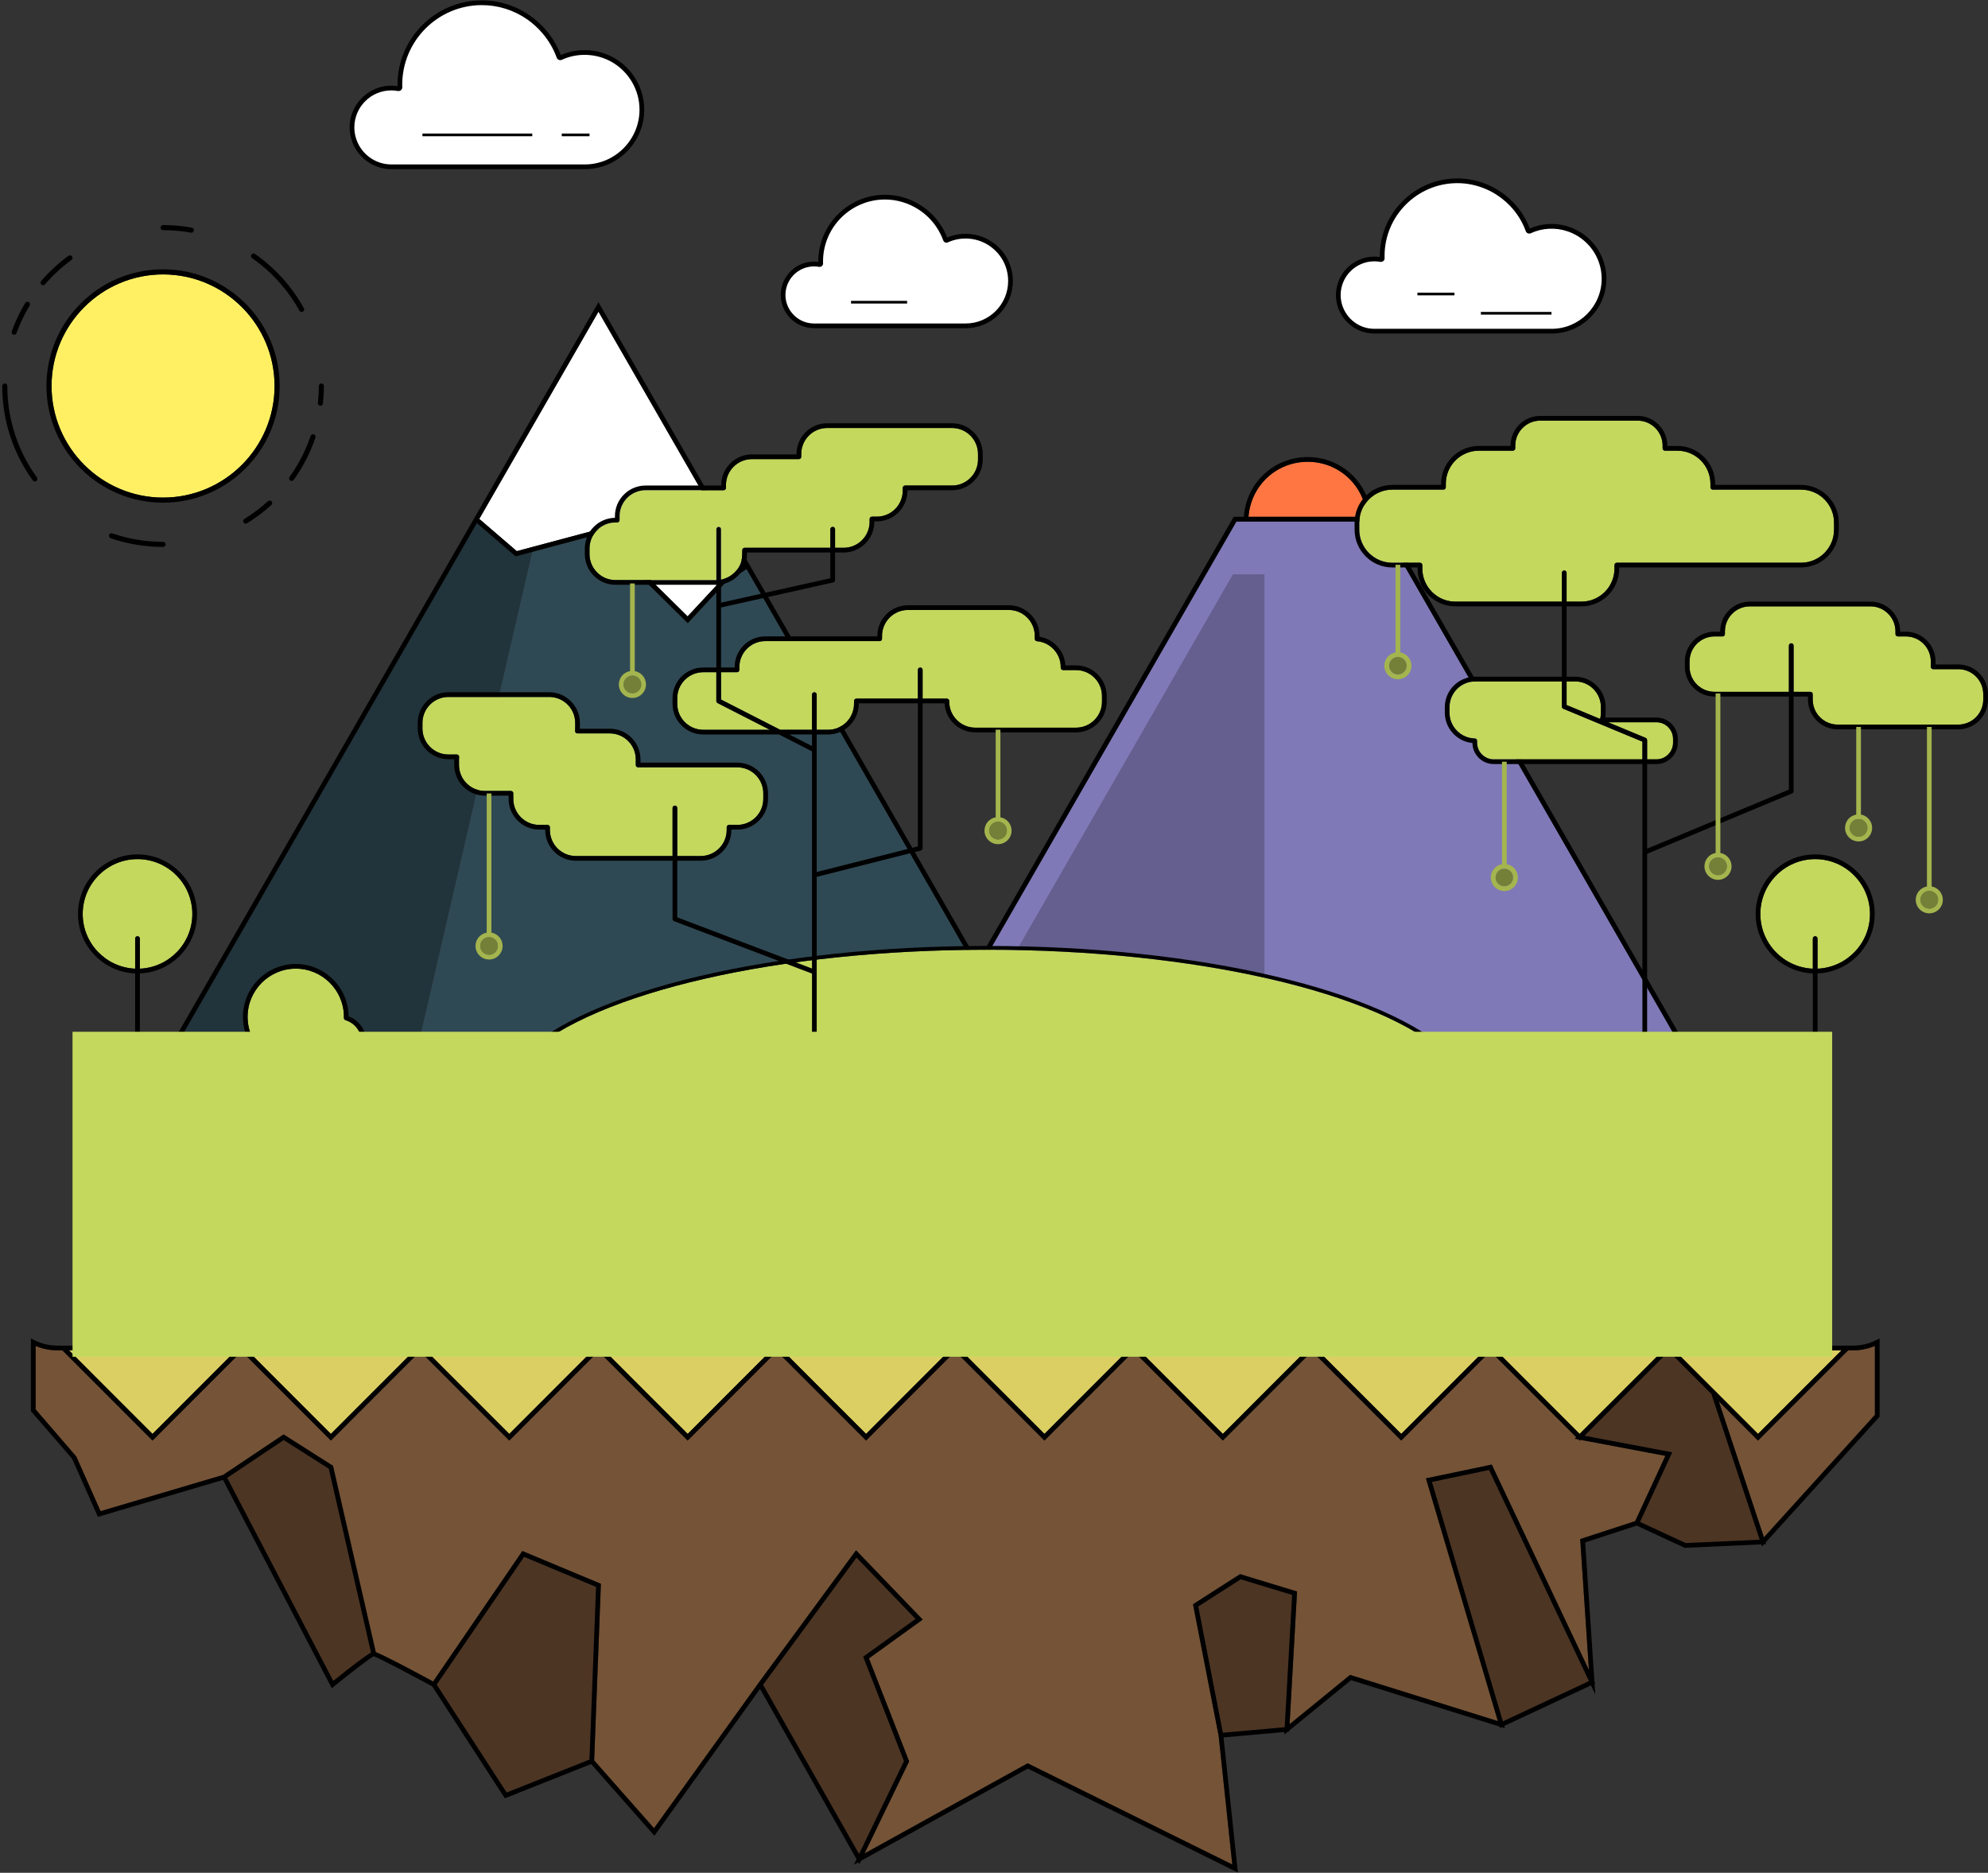 <?xml version="1.0" encoding="UTF-8" standalone="no"?>
<svg width="740px" height="697px" viewBox="0 0 740 697" version="1.1" xmlns="http://www.w3.org/2000/svg" xmlns:xlink="http://www.w3.org/1999/xlink">
    <rect x="0" y="0" width="740" height="697" fill="#333333" stroke="none"/>
    <!-- Generator: Sketch 39 (31667) - http://www.bohemiancoding.com/sketch -->
    <title>15</title>
    <desc>Created with Sketch.</desc>
    <defs></defs>
    <g id="Page-1" stroke="none" stroke-width="1" fill="none" fill-rule="evenodd">
        <g id="Desktop-HD" transform="translate(-375, -199)">
            <g id="15" transform="translate(375, 199)">
                <g id="Layer_1">
                    <g id="Group">
                        <polygon id="Shape" fill="#21333B" points="191.919 207.056 177.507 194.67 63.732 392.432 154.871 392.432 198.123 205.394"></polygon>
                        <polygon id="Shape" fill="#2F4954" points="277.878 211.771 269.604 217.291 256.005 231.92 222.517 198.873 198.123 205.394 154.871 392.432 381.82 392.432"></polygon>
                        <g transform="translate(10.994, 497.669)" id="Shape">
                            <polygon fill="#DBCF63" points="276.066 4.888 213.896 4.888 244.983 35.99"></polygon>
                            <polygon fill="#DBCF63" points="342.467 4.888 280.3 4.888 311.384 35.99"></polygon>
                            <polygon fill="#DBCF63" points="143.26 4.888 81.093 4.888 112.176 35.99"></polygon>
                            <polygon fill="#DBCF63" points="76.859 4.888 14.691 4.888 45.775 35.99"></polygon>
                            <polygon fill="#DBCF63" points="209.661 4.888 147.494 4.888 178.581 35.99"></polygon>
                            <polygon fill="#DBCF63" points="643.394 35.99 674.478 4.888 612.311 4.888 624.794 17.38"></polygon>
                            <polygon fill="#DBCF63" points="576.992 35.99 608.076 4.888 545.909 4.888 547.73 6.71"></polygon>
                            <polygon fill="#DBCF63" points="408.868 4.888 346.701 4.888 377.785 35.99"></polygon>
                            <polygon fill="#DBCF63" points="475.27 4.888 413.103 4.888 444.19 35.99"></polygon>
                            <polygon fill="#DBCF63" points="541.675 4.888 479.504 4.888 510.591 35.99"></polygon>
                            <polygon fill="#4D3523" points="610.191 5.252 608.499 6.95 578.789 36.674 611.464 42.85 599.47 68.746 616.462 76.623 644.037 75.37 626.029 21.096"></polygon>
                            <path d="M577.283,38.178 L576.992,38.473 L576.562,38.041 L576.562,38.041 L576.562,38.041 L575.198,37.784 L575.749,37.23 L547.229,8.691 L543.79,5.251 L510.592,38.472 L477.389,5.251 L444.192,38.472 L410.989,5.251 L377.786,38.472 L344.584,5.251 L311.386,38.472 L278.183,5.251 L244.985,38.472 L211.782,5.251 L178.584,38.472 L145.382,5.251 L112.179,38.472 L78.976,5.251 L45.778,38.472 L12.214,4.887 L10.385,4.887 C7.578,4.887 4.857,4.336 2.269,3.244 L2.269,26.864 L17.398,44.386 L26.443,64.747 L72.067,51.253 L94.578,36.182 L112.955,47.855 L128.888,117.205 C132.02,118.373 143.051,124.251 150.234,128.138 L183.449,79.569 L212.683,91.779 L210.174,157.494 L232.457,182.736 L270.96,129.231 L270.956,129.224 L307.655,79.296 L332.472,105.092 L312.449,119.546 L327.416,157.85 L310.836,192.125 L371.54,158.576 L371.95,158.777 L447.712,196.249 L442.623,148.287 L433.084,99.39 L450.593,88.178 L471.815,94.643 L469.037,144.026 L491.548,125.675 L546.564,142.878 L519.79,52.536 L544.291,47.403 L580.464,123.859 L577.213,75.13 L597.676,68.452 L608.926,44.156 L577.283,38.178 L577.283,38.178 Z" fill="#755336"></path>
                            <path d="M676.957,4.888 L643.393,38.473 L628.796,23.863 L645.595,74.489 L686.902,28.905 L686.902,3.246 C684.313,4.337 681.59,4.889 678.785,4.889 L676.957,4.889 L676.957,4.888 Z" fill="#755336"></path>
                            <path d="M94.6,38.278 L73.582,52.35 L113.072,127.932 C120.346,122.042 125.054,118.507 127.131,117.39 L111.405,48.954 L94.6,38.278 L94.6,38.278 Z" fill="#4D3523"></path>
                            <polygon fill="#4D3523" points="310.318 118.921 329.801 104.855 307.834 82.018 273.043 129.349 308.779 192.347 325.501 157.776"></polygon>
                            <polygon fill="#4D3523" points="184.093 81.744 151.562 129.301 177.607 169.456 208.425 157.207 210.88 92.932"></polygon>
                            <polygon fill="#4D3523" points="450.855 90.101 435.033 100.227 444.194 147.213 467.211 145.159 469.981 95.921"></polygon>
                            <polygon fill="#4D3523" points="522.008 53.865 548.422 142.981 580.472 127.99 543.292 49.408"></polygon>
                            <path d="M688.657,0.457 L687.383,1.09 C684.671,2.447 681.781,3.136 678.786,3.136 L678.712,3.136 L676.231,3.136 L612.311,3.136 L610.556,3.136 L610.192,2.773 L609.831,3.136 L608.077,3.136 L545.91,3.136 L544.155,3.136 L543.79,2.773 L543.426,3.136 L541.676,3.136 L479.504,3.136 L477.754,3.136 L477.389,2.773 L477.024,3.136 L475.27,3.136 L413.103,3.136 L411.348,3.136 L410.987,2.773 L410.623,3.136 L408.868,3.136 L346.701,3.136 L344.947,3.136 L344.582,2.773 L344.221,3.136 L342.467,3.136 L280.3,3.136 L278.546,3.136 L278.181,2.773 L277.82,3.136 L276.066,3.136 L213.896,3.136 L212.145,3.136 L211.781,2.773 L211.42,3.136 L209.662,3.136 L147.494,3.136 L145.74,3.136 L145.379,2.773 L145.015,3.136 L143.26,3.136 L81.093,3.136 L79.338,3.136 L78.974,2.773 L78.613,3.136 L76.859,3.136 L12.937,3.136 L10.457,3.136 L10.383,3.136 C7.389,3.136 4.494,2.447 1.782,1.09 L0.513,0.457 L0.513,27.52 L15.845,45.22 L25.462,66.866 L71.998,53.107 L112.513,130.651 L113.346,129.968 C119.787,124.733 127.082,119.137 128.119,118.769 C129.641,119.15 142.145,125.757 149.896,129.956 L176.919,171.619 L209.035,158.854 L232.596,185.544 L271.911,130.91 L307.851,194.264 L306.847,196.336 L308.503,195.422 L308.9,196.121 L309.51,194.864 L371.581,160.558 L449.789,199.238 L444.448,148.954 L467.113,146.93 L467.058,147.902 L468.39,146.818 L468.879,146.772 L468.9,146.399 L491.917,127.638 L547.162,144.905 L547.319,145.436 L547.933,145.149 L549.178,145.535 L548.925,144.683 L581.224,129.575 L582.824,132.963 L582.555,128.953 L582.811,128.832 L582.505,128.189 L579.054,76.377 L598.251,70.114 L616.113,78.398 L644.613,77.099 L644.875,77.898 L645.642,77.055 L646.434,77.018 L646.226,76.403 L688.657,29.583 L688.657,0.457 L688.657,0.457 Z M674.478,4.888 L643.394,35.989 L624.794,17.38 L612.311,4.888 L674.478,4.888 L674.478,4.888 Z M608.076,4.888 L576.992,35.989 L547.73,6.71 L545.91,4.888 L608.076,4.888 L608.076,4.888 Z M541.675,4.888 L510.591,35.989 L479.504,4.888 L541.675,4.888 L541.675,4.888 Z M475.27,4.888 L444.191,35.989 L413.104,4.888 L475.27,4.888 L475.27,4.888 Z M408.868,4.888 L377.785,35.989 L346.702,4.888 L408.868,4.888 L408.868,4.888 Z M342.467,4.888 L311.384,35.989 L280.3,4.888 L342.467,4.888 L342.467,4.888 Z M276.066,4.888 L244.983,35.989 L213.896,4.888 L276.066,4.888 L276.066,4.888 Z M209.661,4.888 L178.582,35.989 L147.494,4.888 L209.661,4.888 L209.661,4.888 Z M143.26,4.888 L112.176,35.989 L81.093,4.888 L143.26,4.888 L143.26,4.888 Z M76.859,4.888 L45.775,35.989 L14.691,4.888 L76.859,4.888 L76.859,4.888 Z M113.072,127.932 L73.582,52.35 L94.6,38.278 L111.404,48.954 L127.131,117.39 C125.054,118.507 120.346,122.041 113.072,127.932 L113.072,127.932 Z M208.425,157.207 L177.606,169.456 L151.562,129.301 L184.093,81.744 L210.88,92.932 L208.425,157.207 L208.425,157.207 Z M308.779,192.347 L273.043,129.349 L307.834,82.017 L329.801,104.855 L310.318,118.921 L325.501,157.776 L308.779,192.347 L308.779,192.347 Z M467.211,145.159 L444.194,147.213 L435.033,100.226 L450.855,90.1 L469.981,95.921 L467.211,145.159 L467.211,145.159 Z M548.422,142.981 L522.009,53.864 L543.293,49.408 L580.473,127.99 L548.422,142.981 L548.422,142.981 Z M597.671,68.456 L577.209,75.134 L580.46,123.863 L544.287,47.407 L519.786,52.539 L546.56,142.882 L491.543,125.678 L469.032,144.029 L471.811,94.646 L450.589,88.182 L433.08,99.393 L442.619,148.291 L447.708,196.253 L371.946,158.78 L371.535,158.579 L310.832,192.128 L327.412,157.853 L312.445,119.549 L332.468,105.095 L307.651,79.299 L270.952,129.228 L270.956,129.235 L232.453,182.739 L210.17,157.497 L212.679,91.783 L183.445,79.573 L150.23,128.142 C143.047,124.255 132.015,118.377 128.884,117.209 L112.951,47.858 L94.574,36.186 L72.063,51.256 L26.439,64.75 L17.394,44.389 L2.265,26.868 L2.265,3.248 C4.852,4.339 7.574,4.891 10.381,4.891 L12.21,4.891 L45.774,38.476 L78.972,5.254 L112.175,38.476 L145.377,5.254 L178.58,38.476 L211.778,5.254 L244.98,38.476 L278.179,5.254 L311.382,38.476 L344.58,5.254 L377.782,38.476 L410.985,5.254 L444.187,38.476 L477.385,5.254 L510.588,38.476 L543.786,5.254 L547.225,8.694 L575.745,37.233 L575.194,37.787 L576.557,38.045 L576.557,38.045 L576.557,38.045 L576.988,38.476 L577.279,38.181 L608.918,44.162 L597.671,68.456 L597.671,68.456 Z M616.462,76.623 L599.47,68.746 L611.463,42.85 L578.788,36.674 L608.498,6.951 L610.19,5.252 L626.029,21.096 L644.036,75.37 L616.462,76.623 L616.462,76.623 Z M686.902,28.905 L645.596,74.489 L628.796,23.863 L643.394,38.473 L676.958,4.888 L678.787,4.888 C681.59,4.888 684.315,4.337 686.903,3.245 L686.903,28.905 L686.902,28.905 Z" fill="#000000"></path>
                        </g>
                        <polygon id="Shape" fill="#7F79B7" points="513.287 194.091 510.616 194.091 462.907 194.091 460.236 194.091 346.125 392.432 627.397 392.432"></polygon>
                        <polygon id="Shape" fill="#645F8F" points="369.067 369.963 458.937 213.75 470.662 213.75 470.662 369.963"></polygon>
                        <path d="M486.76,171.861 C475.082,171.861 465.578,180.783 464.735,192.338 L508.783,192.338 C507.941,180.782 498.439,171.861 486.76,171.861 L486.76,171.861 Z" id="Shape" fill="#FF7642"></path>
                        <path d="M514.556,192.776 L514.303,192.338 L510.517,192.338 C509.667,179.807 499.407,170.109 486.761,170.109 C474.117,170.109 463.852,179.808 463.006,192.338 L459.22,192.338 L343.089,394.189 L630.43,394.189 L514.556,192.776 L514.556,192.776 Z M486.76,171.861 C498.439,171.861 507.94,180.783 508.783,192.338 L464.735,192.338 C465.578,180.782 475.082,171.861 486.76,171.861 L486.76,171.861 Z M460.236,194.091 L462.907,194.091 L510.617,194.091 L513.288,194.091 L627.398,392.432 L346.125,392.432 L460.236,194.091 L460.236,194.091 Z" id="Shape" fill="#000000"></path>
                        <g transform="translate(60.467, 112.058)" id="Shape">
                            <polygon fill="#FFFFFF" points="162.568 84.859 195.481 117.342 208.076 103.83 216.536 98.189 162.307 3.929 117.932 81.064 131.895 93.062"></polygon>
                            <path d="M218.875,98.737 L162.307,0.415 L115.684,81.448 L0.229,282.132 L324.384,282.132 L218.875,98.737 L218.875,98.737 Z M162.307,3.929 L216.536,98.189 L208.076,103.83 L195.481,117.342 L162.568,84.859 L131.895,93.062 L117.932,81.064 L162.307,3.929 L162.307,3.929 Z M117.04,82.612 L131.452,94.998 L162.051,86.815 L195.539,119.862 L209.138,105.234 L217.412,99.713 L321.354,280.374 L3.265,280.374 L117.04,82.612 L117.04,82.612 Z" fill="#000000"></path>
                        </g>
                        <g transform="translate(129.867, 0)" id="Shape">
                            <g transform="translate(366.926, 65.997)">
                                <path d="M87.18,19.33 C85.168,18.631 83.024,18.235 80.781,18.235 C77.944,18.235 75.203,18.833 72.635,20.015 C72.51,20.069 72.37,20.073 72.249,20.025 C72.125,19.972 72.029,19.872 71.98,19.746 C71.453,18.283 70.802,16.888 70.055,15.563 C67.032,10.196 62.324,6.028 56.768,3.617 C53.329,2.119 49.571,1.288 45.677,1.288 C30.254,1.288 17.709,13.842 17.709,29.27 C17.709,29.476 17.717,29.682 17.725,29.886 L17.733,30.113 C17.737,30.256 17.675,30.392 17.568,30.488 C17.455,30.581 17.311,30.619 17.169,30.594 C16.374,30.455 15.577,30.382 14.797,30.382 C7.391,30.382 1.369,36.407 1.369,43.816 C1.369,46.417 2.12,48.839 3.41,50.9 C5.781,54.705 9.991,57.255 14.797,57.255 L80.779,57.255 C91.533,57.255 100.279,48.5 100.279,37.743 C100.28,29.229 94.794,21.988 87.18,19.33 L87.18,19.33 Z" fill="#FFFFFF"></path>
                                <path d="M80.781,58.131 L14.799,58.131 C9.843,58.131 5.306,55.6 2.664,51.363 C1.242,49.089 0.491,46.476 0.491,43.816 C0.491,35.924 6.911,29.505 14.799,29.505 C15.474,29.505 16.159,29.555 16.844,29.652 C16.835,29.515 16.831,29.393 16.831,29.27 C16.831,13.358 29.775,0.412 45.679,0.412 C49.606,0.412 53.459,1.219 57.121,2.808 C62.886,5.316 67.754,9.69 70.819,15.136 C71.541,16.412 72.163,17.735 72.669,19.069 C77.065,17.059 82.49,16.769 87.47,18.501 C95.657,21.362 101.16,29.092 101.16,37.743 C101.16,48.984 92.02,58.131 80.781,58.131 L80.781,58.131 Z M14.798,31.26 C7.877,31.26 2.244,36.892 2.244,43.816 C2.244,46.148 2.903,48.436 4.151,50.436 C6.47,54.155 10.451,56.377 14.797,56.377 L80.779,56.377 C91.048,56.377 99.405,48.016 99.405,37.743 C99.405,29.838 94.374,22.772 86.888,20.158 C82.247,18.542 77.312,18.826 72.998,20.814 C72.642,20.971 72.273,20.973 71.928,20.843 C71.546,20.677 71.282,20.388 71.153,20.042 C70.659,18.672 70.033,17.309 69.291,15.994 C66.409,10.884 61.838,6.77 56.419,4.422 C52.976,2.924 49.363,2.164 45.677,2.164 C30.739,2.164 18.587,14.322 18.587,29.27 C18.587,29.444 18.591,29.618 18.6,29.793 L18.608,30.083 C18.621,30.487 18.451,30.872 18.148,31.145 C17.882,31.365 17.571,31.477 17.252,31.477 L17.024,31.461 C16.279,31.328 15.532,31.26 14.798,31.26 L14.798,31.26 Z" fill="#000000"></path>
                            </g>
                            <g transform="translate(160.1, 72.184)">
                                <path d="M78.229,18.189 C75.683,16.612 72.697,15.691 69.487,15.691 C67.061,15.691 64.714,16.206 62.515,17.218 C62.412,17.263 62.296,17.266 62.188,17.226 C62.08,17.179 62.001,17.095 61.96,16.985 C61.271,15.075 60.338,13.303 59.226,11.675 C57.443,9.06 55.17,6.849 52.557,5.135 C48.737,2.629 44.209,1.189 39.452,1.189 C26.252,1.189 15.514,11.93 15.514,25.133 C15.514,25.311 15.522,25.484 15.526,25.662 L15.53,25.857 C15.535,25.979 15.485,26.096 15.394,26.179 C15.298,26.257 15.174,26.289 15.049,26.268 C14.373,26.151 13.685,26.089 13.021,26.089 C6.684,26.089 1.529,31.246 1.529,37.583 C1.529,40.255 2.45,42.709 3.984,44.666 C6.091,47.35 9.351,49.085 13.021,49.085 L69.486,49.085 C78.688,49.085 86.175,41.593 86.175,32.388 C86.175,26.388 82.99,21.133 78.229,18.189 L78.229,18.189 Z" fill="#FFFFFF"></path>
                                <path d="M69.486,49.96 L13.022,49.96 C9.211,49.96 5.664,48.227 3.293,45.207 C1.567,43.001 0.651,40.364 0.651,37.582 C0.651,30.229 7.05,24.327 14.643,25.319 L14.635,25.133 C14.635,11.448 25.766,0.309 39.452,0.309 C44.263,0.309 48.961,1.724 53.038,4.403 C55.787,6.208 58.114,8.486 59.952,11.177 C61.039,12.777 61.934,14.469 62.606,16.216 C67.724,14.024 73.858,14.451 78.689,17.445 C83.927,20.685 87.054,26.268 87.054,32.388 C87.054,42.077 79.175,49.96 69.486,49.96 L69.486,49.96 Z M13.022,26.967 C7.167,26.967 2.406,31.725 2.406,37.583 C2.406,39.967 3.193,42.23 4.678,44.124 C6.71,46.717 9.754,48.207 13.022,48.207 L69.487,48.207 C78.209,48.207 85.3,41.111 85.3,32.388 C85.3,26.884 82.484,21.853 77.769,18.934 C73.29,16.164 67.608,15.834 62.884,18.012 C62.702,18.096 62.524,18.133 62.345,18.133 L62.171,18.133 L61.856,18.037 C61.512,17.886 61.259,17.622 61.138,17.286 C60.491,15.511 59.608,13.787 58.501,12.17 C56.796,9.666 54.631,7.546 52.081,5.868 C48.286,3.382 43.923,2.067 39.453,2.067 C26.737,2.067 16.393,12.414 16.393,25.133 L16.41,25.83 C16.418,26.212 16.261,26.579 15.974,26.836 C15.726,27.046 15.431,27.152 15.128,27.152 L14.892,27.131 C14.262,27.02 13.632,26.967 13.022,26.967 L13.022,26.967 Z" fill="#000000"></path>
                            </g>
                            <g>
                                <path d="M98.361,22.354 C95.242,20.555 91.634,19.512 87.785,19.512 C84.692,19.512 81.697,20.166 78.894,21.459 C78.765,21.514 78.612,21.522 78.475,21.466 C78.342,21.407 78.238,21.295 78.185,21.158 C76.949,17.739 75.115,14.65 72.855,11.962 C71.118,9.893 69.132,8.061 66.929,6.526 C61.915,3.03 55.864,1.026 49.49,1.026 C32.669,1.026 18.983,14.719 18.983,31.549 C18.983,31.775 18.987,32.001 18.995,32.221 L19.003,32.467 C19.007,32.625 18.941,32.774 18.825,32.878 C18.705,32.98 18.547,33.021 18.39,32.999 C17.522,32.843 16.652,32.764 15.801,32.764 C7.723,32.764 1.149,39.336 1.149,47.419 C1.149,49.164 1.473,50.827 2.033,52.382 C4.073,58.023 9.464,62.079 15.801,62.079 L87.785,62.079 C99.512,62.079 109.059,52.529 109.059,40.797 C109.061,32.912 104.743,26.032 98.361,22.354 L98.361,22.354 Z" fill="#FFFFFF"></path>
                                <path d="M87.785,62.957 L15.802,62.957 C9.295,62.957 3.431,58.826 1.208,52.682 C0.59,50.966 0.275,49.196 0.275,47.42 C0.275,38.095 8.594,30.643 18.112,32.064 C18.108,31.879 18.103,31.716 18.103,31.549 C18.103,14.234 32.183,0.152 49.49,0.152 C55.918,0.152 62.122,2.106 67.435,5.809 C69.67,7.371 71.719,9.246 73.523,11.398 C75.842,14.151 77.641,17.214 78.877,20.504 C85.193,17.72 92.737,18.098 98.801,21.591 C105.668,25.553 109.936,32.913 109.936,40.798 C109.936,53.013 99.999,62.957 87.785,62.957 L87.785,62.957 Z M15.802,33.642 C8.208,33.642 2.029,39.825 2.029,47.42 C2.029,48.989 2.307,50.561 2.858,52.086 C4.828,57.539 10.029,61.203 15.802,61.203 L87.785,61.203 C99.032,61.203 108.181,52.045 108.181,40.799 C108.181,33.537 104.25,26.763 97.925,23.114 C92.239,19.838 85.152,19.539 79.263,22.255 C78.869,22.427 78.495,22.419 78.147,22.28 C77.778,22.125 77.492,21.829 77.359,21.461 C76.194,18.228 74.452,15.225 72.179,12.53 C70.474,10.498 68.538,8.721 66.427,7.247 C61.413,3.754 55.557,1.905 49.49,1.905 C33.15,1.905 19.857,15.203 19.857,31.55 C19.857,31.749 19.866,31.942 19.87,32.137 L19.883,32.438 C19.891,32.87 19.717,33.266 19.398,33.544 C19.141,33.764 18.813,33.884 18.477,33.884 L18.257,33.865 C17.419,33.715 16.598,33.642 15.802,33.642 L15.802,33.642 Z" fill="#000000"></path>
                            </g>
                        </g>
                        <g transform="translate(192.395, 351.985)" id="Shape">
                            <path d="M3.517,40.812 L346.368,40.812 C320.742,17.231 252.346,1.485 174.943,1.485 C97.535,1.485 29.139,17.231 3.517,40.812 L3.517,40.812 Z" fill="#C3D85D"></path>
                            <path d="M348.619,41.016 C323.803,16.526 254.005,0.074 174.942,0.074 C95.875,0.074 26.082,16.526 1.261,41.016 L0.037,42.221 L349.847,42.221 L348.619,41.016 L348.619,41.016 Z M3.517,40.812 C29.139,17.231 97.535,1.485 174.943,1.485 C252.346,1.485 320.743,17.231 346.368,40.812 L3.517,40.812 L3.517,40.812 Z" fill="#000000"></path>
                        </g>
                        <g transform="translate(155.291, 157.431)" id="Shape">
                            <path d="M111.353,103.46 L111.353,92.755 L106.467,92.755 C101.143,92.755 96.809,97.087 96.809,102.417 L96.809,104.502 C96.809,109.833 101.143,114.17 106.467,114.17 L131.256,114.17 L111.83,104.242 C111.539,104.091 111.353,103.79 111.353,103.46 L111.353,103.46 Z" fill="#C3D85D"></path>
                            <path d="M111.353,39.523 C111.353,39.038 111.747,38.648 112.228,38.648 C112.713,38.648 113.107,39.038 113.107,39.523 L113.107,58.282 C117.594,57.455 121.008,53.515 121.008,48.789 L121.008,47.32 C121.008,46.837 121.401,46.443 121.883,46.443 L153.792,46.443 L153.792,39.524 C153.792,39.039 154.186,38.649 154.667,38.649 C155.152,38.649 155.546,39.039 155.546,39.524 L155.546,46.443 L158.752,46.443 C164.077,46.443 168.411,42.106 168.411,36.775 L168.411,35.733 C168.411,35.247 168.801,34.855 169.286,34.855 L171.081,34.855 C176.407,34.855 180.736,30.52 180.736,25.192 L180.736,24.15 C180.736,23.663 181.13,23.273 181.615,23.273 L199.096,23.273 C204.421,23.273 208.755,18.934 208.755,13.605 L208.755,11.52 C208.755,6.191 204.421,1.854 199.096,1.854 L152.618,1.854 C147.292,1.854 142.959,6.191 142.959,11.52 L142.959,12.568 C142.959,13.051 142.564,13.443 142.079,13.443 L124.599,13.443 C119.274,13.443 114.94,17.777 114.94,23.102 L114.94,24.15 C114.94,24.634 114.546,25.026 114.061,25.026 L85.022,25.026 C79.693,25.026 75.359,29.362 75.359,34.692 L75.359,36.159 C75.359,36.644 74.964,37.034 74.479,37.034 L73.811,37.034 C68.482,37.034 64.148,41.371 64.148,46.7 L64.148,48.789 C64.148,54.118 68.482,58.455 73.811,58.455 L111.343,58.455 L111.352,58.455 L111.352,39.523 L111.353,39.523 Z" fill="#C3D85D"></path>
                            <path d="M96.809,161.154 L105.543,161.154 C110.872,161.154 115.206,156.817 115.206,151.487 L115.206,150.446 C115.206,149.961 115.596,149.569 116.081,149.569 L119.17,149.569 C124.496,149.569 128.829,145.233 128.829,139.905 L128.829,137.816 C128.829,132.487 124.495,128.154 119.17,128.154 L82.239,128.154 C81.754,128.154 81.365,127.76 81.365,127.273 L81.365,125.188 C81.365,119.862 77.031,115.526 71.706,115.526 L59.645,115.526 C59.401,115.526 59.168,115.424 59.003,115.241 C58.837,115.061 58.754,114.821 58.774,114.573 C58.795,114.286 58.816,113.998 58.816,113.708 L58.816,111.621 C58.816,106.291 54.482,101.957 49.157,101.957 L11.621,101.957 C6.291,101.957 1.958,106.291 1.958,111.621 L1.958,113.708 C1.958,119.036 6.291,123.372 11.621,123.372 L14.735,123.372 C14.984,123.372 15.216,123.477 15.382,123.656 C15.552,123.84 15.631,124.081 15.61,124.328 C15.585,124.613 15.565,124.899 15.565,125.188 L15.565,127.273 C15.565,132.602 19.899,136.939 25.228,136.939 L34.903,136.939 C35.388,136.939 35.778,137.332 35.778,137.816 L35.778,139.905 C35.778,145.233 40.112,149.569 45.441,149.569 L48.527,149.569 C49.012,149.569 49.406,149.961 49.406,150.446 L49.406,151.487 C49.406,156.817 53.736,161.154 59.065,161.154 L95.055,161.154 L95.055,143.268 C95.055,142.781 95.445,142.39 95.935,142.39 C96.416,142.39 96.809,142.78 96.809,143.268 L96.809,161.154 L96.809,161.154 Z" fill="#C3D85D"></path>
                            <path d="M245.245,91.962 L240.427,91.962 C239.946,91.962 239.552,91.572 239.552,91.087 L239.552,90.83 C239.552,85.842 235.662,81.616 230.697,81.209 C230.241,81.172 229.888,80.79 229.888,80.336 L229.888,79.247 C229.888,73.917 225.554,69.581 220.23,69.581 L182.693,69.581 C177.365,69.581 173.03,73.917 173.03,79.247 L173.03,80.288 C173.03,80.774 172.636,81.168 172.155,81.168 L129.588,81.168 C124.259,81.168 119.929,85.5 119.929,90.83 L119.929,91.874 C119.929,92.361 119.535,92.756 119.05,92.756 L113.107,92.756 L113.107,102.923 L135.112,114.17 L146.961,114.17 L146.961,101.081 C146.961,100.593 147.355,100.203 147.837,100.203 C148.322,100.203 148.715,100.593 148.715,101.081 L148.715,114.17 L152.945,114.17 C158.271,114.17 162.604,109.834 162.604,104.502 L162.604,103.461 C162.604,102.975 162.998,102.582 163.483,102.582 L186.376,102.582 L186.376,91.874 C186.376,91.393 186.77,90.999 187.251,90.999 C187.736,90.999 188.13,91.393 188.13,91.874 L188.13,102.582 L197.172,102.582 C197.657,102.582 198.05,102.975 198.05,103.461 L198.05,103.719 C198.05,109.048 202.384,113.384 207.709,113.384 L245.245,113.384 C250.575,113.384 254.908,109.048 254.908,103.719 L254.908,101.629 C254.909,96.299 250.575,91.962 245.245,91.962 L245.245,91.962 Z" fill="#C3D85D"></path>
                            <path d="M245.245,90.209 L241.289,90.209 C240.994,84.861 236.922,80.373 231.643,79.553 L231.643,79.246 C231.643,72.952 226.525,67.827 220.23,67.827 L182.693,67.827 C176.402,67.827 171.281,72.952 171.281,79.246 L171.281,79.41 L129.589,79.41 C123.293,79.41 118.175,84.535 118.175,90.829 L118.175,90.998 L113.108,90.998 L113.108,68.66 L154.858,59.338 C155.26,59.245 155.546,58.892 155.546,58.478 L155.546,48.199 L158.752,48.199 C165.043,48.199 170.165,43.075 170.165,36.774 L170.165,36.61 L171.081,36.61 C177.372,36.61 182.49,31.485 182.49,25.191 L182.49,25.025 L199.096,25.025 C205.391,25.025 210.509,19.903 210.509,13.604 L210.509,11.519 C210.509,5.223 205.391,0.1 199.096,0.1 L152.618,0.1 C146.326,0.1 141.204,5.223 141.204,11.519 L141.204,11.686 L124.599,11.686 C118.303,11.686 113.186,16.81 113.186,23.102 L113.186,23.272 L85.022,23.272 C78.727,23.272 73.605,28.393 73.605,34.691 L73.605,35.28 C67.405,35.39 62.395,40.473 62.395,46.699 L62.395,48.788 C62.395,55.083 67.517,60.207 73.812,60.207 L111.345,60.207 L111.353,60.207 L111.353,90.998 L106.467,90.998 C100.172,90.998 95.055,96.122 95.055,102.416 L95.055,104.501 C95.055,110.8 100.173,115.924 106.467,115.924 L134.69,115.924 L146.961,122.194 L146.961,203.026 L96.809,183.983 L96.809,162.907 L105.543,162.907 C111.834,162.907 116.956,157.783 116.956,151.488 L116.956,151.325 L119.17,151.325 C125.462,151.325 130.584,146.2 130.584,139.906 L130.584,137.816 C130.584,131.522 125.462,126.398 119.17,126.398 L83.119,126.398 L83.119,125.188 C83.119,118.894 77.997,113.774 71.706,113.774 L60.57,113.774 L60.57,113.71 L60.57,111.622 C60.57,105.328 55.448,100.204 49.158,100.204 L11.621,100.204 C5.326,100.204 0.208,105.329 0.208,111.622 L0.208,113.71 C0.208,120.006 5.326,125.126 11.621,125.126 L13.811,125.126 L13.811,125.188 L13.811,127.273 C13.811,133.572 18.933,138.696 25.229,138.696 L34.029,138.696 L34.029,139.906 C34.029,146.2 39.146,151.325 45.442,151.325 L47.652,151.325 L47.652,151.488 C47.652,157.783 52.774,162.907 59.065,162.907 L95.055,162.907 L95.055,184.587 C95.055,184.952 95.279,185.278 95.619,185.409 L146.962,204.906 L146.962,235.386 C146.962,235.87 147.356,236.264 147.837,236.264 C148.322,236.264 148.716,235.87 148.716,235.386 L148.716,168.916 L187.467,159.114 C187.857,159.014 188.131,158.665 188.131,158.261 L188.131,104.337 L196.313,104.337 C196.637,110.348 201.626,115.136 207.709,115.136 L245.245,115.136 C251.541,115.136 256.659,110.012 256.659,103.717 L256.659,101.628 C256.659,95.334 251.541,90.209 245.245,90.209 L245.245,90.209 Z M95.934,142.391 C95.445,142.391 95.054,142.781 95.054,143.269 L95.054,161.155 L59.065,161.155 C53.735,161.155 49.406,156.818 49.406,151.488 L49.406,150.447 C49.406,149.961 49.011,149.569 48.526,149.569 L45.44,149.569 C40.111,149.569 35.777,145.234 35.777,139.906 L35.777,137.816 C35.777,137.333 35.388,136.939 34.903,136.939 L25.227,136.939 C19.898,136.939 15.564,132.603 15.564,127.273 L15.564,125.188 C15.564,124.9 15.585,124.614 15.609,124.329 C15.63,124.082 15.552,123.842 15.381,123.657 C15.216,123.478 14.983,123.373 14.735,123.373 L11.62,123.373 C6.291,123.373 1.957,119.036 1.957,113.709 L1.957,111.622 C1.957,106.292 6.291,101.958 11.62,101.958 L49.156,101.958 C54.482,101.958 58.815,106.292 58.815,111.622 L58.815,113.709 C58.815,113.999 58.795,114.288 58.773,114.574 C58.753,114.821 58.836,115.061 59.002,115.242 C59.168,115.425 59.4,115.527 59.645,115.527 L71.705,115.527 C77.03,115.527 81.364,119.862 81.364,125.188 L81.364,127.273 C81.364,127.761 81.754,128.155 82.239,128.155 L119.17,128.155 C124.495,128.155 128.829,132.487 128.829,137.816 L128.829,139.906 C128.829,145.234 124.494,149.569 119.17,149.569 L116.08,149.569 C115.595,149.569 115.205,149.961 115.205,150.447 L115.205,151.488 C115.205,156.818 110.871,161.155 105.542,161.155 L96.808,161.155 L96.808,143.269 C96.809,142.781 96.414,142.391 95.934,142.391 L95.934,142.391 Z M153.791,57.776 L113.107,66.859 L113.107,60.06 C118.565,59.207 122.762,54.483 122.762,48.788 L122.762,48.199 L153.791,48.199 L153.791,57.776 L153.791,57.776 Z M111.344,58.455 L73.812,58.455 C68.483,58.455 64.149,54.118 64.149,48.789 L64.149,46.7 C64.149,41.371 68.483,37.034 73.812,37.034 L74.48,37.034 C74.965,37.034 75.359,36.644 75.359,36.159 L75.359,34.692 C75.359,29.362 79.693,25.026 85.022,25.026 L114.062,25.026 C114.547,25.026 114.94,24.634 114.94,24.15 L114.94,23.102 C114.94,17.777 119.275,13.443 124.599,13.443 L142.08,13.443 C142.565,13.443 142.959,13.051 142.959,12.568 L142.959,11.52 C142.959,6.191 147.293,1.854 152.618,1.854 L199.096,1.854 C204.421,1.854 208.755,6.191 208.755,11.52 L208.755,13.605 C208.755,18.934 204.421,23.273 199.096,23.273 L181.616,23.273 C181.131,23.273 180.737,23.663 180.737,24.15 L180.737,25.192 C180.737,30.52 176.407,34.855 171.082,34.855 L169.287,34.855 C168.802,34.855 168.412,35.247 168.412,35.733 L168.412,36.775 C168.412,42.106 164.078,46.443 158.752,46.443 L155.547,46.443 L155.547,39.524 C155.547,39.039 155.153,38.649 154.668,38.649 C154.186,38.649 153.793,39.039 153.793,39.524 L153.793,46.443 L121.882,46.443 C121.401,46.443 121.007,46.837 121.007,47.32 L121.007,48.789 C121.007,53.515 117.594,57.455 113.107,58.282 L113.107,39.523 C113.107,39.038 112.712,38.648 112.227,38.648 C111.746,38.648 111.352,39.038 111.352,39.523 L111.352,58.455 C111.353,58.455 111.349,58.455 111.344,58.455 L111.344,58.455 Z M106.467,114.17 C101.142,114.17 96.808,109.833 96.808,104.502 L96.808,102.417 C96.808,97.087 101.142,92.755 106.467,92.755 L111.352,92.755 L111.352,103.46 C111.352,103.79 111.538,104.091 111.829,104.242 L131.255,114.17 L106.467,114.17 L106.467,114.17 Z M146.961,120.225 L138.545,115.924 L146.961,115.924 L146.961,120.225 L146.961,120.225 Z M186.376,157.581 L148.715,167.106 L148.715,115.924 L152.945,115.924 C159.241,115.924 164.363,110.8 164.363,104.501 L164.363,104.337 L186.376,104.337 L186.376,157.581 L186.376,157.581 Z M254.909,103.717 C254.909,109.047 250.575,113.383 245.246,113.383 L207.71,113.383 C202.385,113.383 198.051,109.047 198.051,103.717 L198.051,103.459 C198.051,102.974 197.657,102.58 197.172,102.58 L188.131,102.58 L188.131,91.873 C188.131,91.392 187.737,90.998 187.252,90.998 C186.771,90.998 186.377,91.392 186.377,91.873 L186.377,102.58 L163.484,102.58 C162.999,102.58 162.605,102.974 162.605,103.459 L162.605,104.501 C162.605,109.832 158.271,114.169 152.946,114.169 L148.716,114.169 L148.716,101.079 C148.716,100.592 148.322,100.202 147.837,100.202 C147.356,100.202 146.962,100.592 146.962,101.079 L146.962,114.169 L135.113,114.169 L113.108,102.922 L113.108,92.754 L119.051,92.754 C119.536,92.754 119.93,92.36 119.93,91.872 L119.93,90.829 C119.93,85.499 124.259,81.167 129.589,81.167 L172.155,81.167 C172.637,81.167 173.031,80.773 173.031,80.287 L173.031,79.245 C173.031,73.915 177.365,69.58 182.694,69.58 L220.231,69.58 C225.555,69.58 229.89,73.915 229.89,79.245 L229.89,80.334 C229.89,80.789 230.242,81.17 230.699,81.208 C235.663,81.615 239.553,85.841 239.553,90.829 L239.553,91.086 C239.553,91.571 239.947,91.961 240.428,91.961 L245.246,91.961 C250.576,91.961 254.909,96.297 254.909,101.627 L254.909,103.717 L254.909,103.717 Z" fill="#000000"></path>
                        </g>
                        <g transform="translate(503.664, 154.681)" id="Shape">
                            <path d="M77.724,108.299 L77.724,98.926 L45.471,98.926 C40.197,98.926 35.904,103.221 35.904,108.503 L35.904,110.571 C35.904,115.756 40.122,120.048 45.306,120.133 C45.787,120.14 46.169,120.529 46.169,121.009 L46.169,121.723 C46.169,125.144 48.952,127.928 52.369,127.928 L107.697,127.928 L107.697,121.334 L78.264,109.111 C77.941,108.974 77.724,108.652 77.724,108.299 L77.724,108.299 Z" fill="#C3D85D"></path>
                            <path d="M109.451,120.749 L109.451,127.927 L112.905,127.927 C116.323,127.927 119.105,125.143 119.105,121.722 L119.105,120.322 C119.105,116.899 116.322,114.119 112.905,114.119 L94.902,114.119 L108.912,119.938 L108.912,119.939 C109.019,119.985 109.115,120.049 109.198,120.133 C109.24,120.175 109.264,120.228 109.298,120.28 C109.327,120.323 109.364,120.361 109.38,120.41 C109.426,120.517 109.451,120.628 109.451,120.749 L109.451,120.749 L109.451,120.749 Z" fill="#C3D85D"></path>
                            <path d="M79.479,107.714 L91.95,112.892 C92.148,112.108 92.252,111.328 92.252,110.571 L92.252,108.503 C92.252,103.22 87.959,98.926 82.684,98.926 L79.479,98.926 L79.479,107.714 L79.479,107.714 Z" fill="#C3D85D"></path>
                            <path d="M77.724,58.511 C77.724,58.026 78.119,57.632 78.6,57.632 C79.089,57.632 79.479,58.026 79.479,58.511 L79.479,69.231 L84.998,69.231 C91.779,69.231 97.294,63.717 97.294,56.932 L97.294,55.631 C97.294,55.144 97.689,54.749 98.169,54.749 L166.735,54.749 C173.516,54.749 179.031,49.233 179.031,42.449 L179.031,39.84 C179.031,33.057 173.517,27.541 166.735,27.541 L133.893,27.541 C133.408,27.541 133.018,27.146 133.018,26.659 L133.018,25.358 C133.018,18.573 127.498,13.055 120.722,13.055 L116.089,13.055 C115.608,13.055 115.215,12.661 115.215,12.18 L115.215,11.169 C115.215,6.039 111.042,1.866 105.912,1.866 L69.666,1.866 C64.54,1.866 60.367,6.039 60.367,11.169 L60.367,12.18 C60.367,12.662 59.974,13.055 59.489,13.055 L46.815,13.055 C40.03,13.055 34.518,18.573 34.518,25.358 L34.518,26.659 C34.518,27.146 34.124,27.541 33.639,27.541 L14.612,27.541 C7.832,27.541 2.315,33.057 2.315,39.84 L2.315,42.449 C2.315,49.233 7.831,54.749 14.612,54.749 L24.901,54.749 C25.387,54.749 25.776,55.144 25.776,55.631 L25.776,56.932 C25.776,63.716 31.296,69.231 38.073,69.231 L77.724,69.231 L77.724,58.511 L77.724,58.511 Z" fill="#C3D85D"></path>
                            <path d="M225.27,94.37 L215.927,94.37 C215.442,94.37 215.047,93.976 215.047,93.49 L215.047,91.48 C215.047,86.349 210.876,82.177 205.75,82.177 L202.768,82.177 C202.282,82.177 201.893,81.782 201.893,81.297 L201.893,80.293 C201.893,75.162 197.717,70.988 192.591,70.988 L147.705,70.988 C142.579,70.988 138.407,75.162 138.407,80.293 L138.407,81.297 C138.407,81.782 138.018,82.177 137.533,82.177 L134.551,82.177 C129.421,82.177 125.249,86.349 125.249,91.48 L125.249,93.49 C125.249,98.625 129.421,102.795 134.551,102.795 L162.217,102.795 L162.217,85.602 C162.217,85.118 162.611,84.727 163.096,84.727 C163.577,84.727 163.971,85.119 163.971,85.602 L163.971,102.795 L170.212,102.795 C170.697,102.795 171.088,103.189 171.088,103.673 L171.088,105.687 C171.088,110.817 175.26,114.992 180.386,114.992 L225.27,114.992 C230.401,114.992 234.568,110.817 234.568,105.687 L234.568,103.673 C234.568,98.542 230.401,94.37 225.27,94.37 L225.27,94.37 Z" fill="#C3D85D"></path>
                            <path d="M225.27,92.613 L216.802,92.613 L216.802,91.48 C216.802,85.384 211.846,80.42 205.75,80.42 L203.643,80.42 L203.643,80.293 C203.643,74.194 198.687,69.231 192.591,69.231 L147.705,69.231 C141.613,69.231 136.657,74.194 136.657,80.293 L136.657,80.42 L134.551,80.42 C128.455,80.42 123.499,85.384 123.499,91.48 L123.499,93.49 C123.499,99.59 128.455,104.552 134.551,104.552 L162.217,104.552 L162.217,139.198 L109.452,161.167 L109.452,129.68 L112.907,129.68 C117.29,129.68 120.861,126.112 120.861,121.721 L120.861,120.321 C120.861,115.934 117.29,112.365 112.907,112.365 L93.858,112.365 C93.958,111.759 94.008,111.16 94.008,110.571 L94.008,108.502 C94.008,102.255 88.931,97.173 82.685,97.173 L79.48,97.173 L79.48,70.988 L84.999,70.988 C92.746,70.988 99.05,64.683 99.05,56.933 L99.05,56.507 L166.737,56.507 C174.484,56.507 180.788,50.203 180.788,42.45 L180.788,39.84 C180.788,32.093 174.484,25.784 166.737,25.784 L134.774,25.784 L134.774,25.359 C134.774,17.605 128.47,11.299 120.724,11.299 L116.97,11.299 L116.97,11.169 C116.97,5.068 112.01,0.109 105.914,0.109 L69.667,0.109 C63.574,0.109 58.614,5.068 58.614,11.169 L58.614,11.299 L46.815,11.299 C39.065,11.299 32.761,17.605 32.761,25.359 L32.761,25.784 L14.612,25.784 C6.866,25.784 0.561,32.093 0.561,39.84 L0.561,42.45 C0.561,50.203 6.866,56.507 14.612,56.507 L24.027,56.507 L24.027,56.933 C24.027,64.683 30.326,70.988 38.073,70.988 L77.724,70.988 L77.724,97.173 L45.471,97.173 C39.226,97.173 34.149,102.256 34.149,108.502 L34.149,110.571 C34.149,116.417 38.682,121.303 44.418,121.838 C44.48,126.174 48.022,129.68 52.368,129.68 L107.696,129.68 L107.696,162.478 L107.696,162.478 L107.696,238.63 C107.696,239.113 108.09,239.507 108.575,239.507 C109.056,239.507 109.45,239.113 109.45,238.63 L109.45,163.069 L163.43,140.597 C163.759,140.46 163.97,140.141 163.97,139.784 L163.97,104.553 L169.332,104.553 L169.332,105.687 C169.332,111.787 174.293,116.749 180.385,116.749 L225.27,116.749 C231.362,116.749 236.322,111.787 236.322,105.687 L236.322,103.673 C236.323,97.575 231.363,92.613 225.27,92.613 L225.27,92.613 Z M82.685,98.926 C87.96,98.926 92.252,103.22 92.252,108.502 L92.252,110.571 C92.252,111.328 92.149,112.108 91.951,112.892 L79.48,107.714 L79.48,98.926 L82.685,98.926 L82.685,98.926 Z M38.073,69.232 C31.297,69.232 25.776,63.717 25.776,56.933 L25.776,55.632 C25.776,55.145 25.387,54.75 24.901,54.75 L14.612,54.75 C7.832,54.75 2.315,49.234 2.315,42.45 L2.315,39.84 C2.315,33.058 7.831,27.541 14.612,27.541 L33.639,27.541 C34.124,27.541 34.518,27.147 34.518,26.659 L34.518,25.359 C34.518,18.574 40.029,13.056 46.815,13.056 L59.489,13.056 C59.974,13.056 60.367,12.662 60.367,12.181 L60.367,11.17 C60.367,6.039 64.54,1.867 69.666,1.867 L105.912,1.867 C111.042,1.867 115.215,6.039 115.215,11.17 L115.215,12.181 C115.215,12.663 115.608,13.056 116.089,13.056 L120.722,13.056 C127.498,13.056 133.018,18.574 133.018,25.359 L133.018,26.659 C133.018,27.147 133.408,27.541 133.893,27.541 L166.735,27.541 C173.516,27.541 179.031,33.058 179.031,39.84 L179.031,42.45 C179.031,49.234 173.517,54.75 166.735,54.75 L98.169,54.75 C97.689,54.75 97.294,55.145 97.294,55.632 L97.294,56.933 C97.294,63.717 91.779,69.232 84.998,69.232 L79.479,69.232 L79.479,58.512 C79.479,58.027 79.089,57.633 78.6,57.633 C78.119,57.633 77.724,58.027 77.724,58.512 L77.724,69.232 L38.073,69.232 L38.073,69.232 Z M107.696,127.927 L52.368,127.927 C48.95,127.927 46.168,125.143 46.168,121.722 L46.168,121.009 C46.168,120.529 45.787,120.139 45.305,120.133 C40.121,120.047 35.904,115.755 35.904,110.571 L35.904,108.502 C35.904,103.22 40.196,98.926 45.471,98.926 L77.724,98.926 L77.724,108.299 C77.724,108.651 77.939,108.973 78.263,109.11 L107.695,121.333 L107.695,127.927 L107.696,127.927 Z M109.38,120.41 C109.364,120.361 109.327,120.323 109.298,120.28 C109.264,120.228 109.24,120.174 109.198,120.133 C109.115,120.049 109.019,119.986 108.912,119.939 L108.912,119.938 L94.902,114.119 L112.905,114.119 C116.323,114.119 119.105,116.899 119.105,120.322 L119.105,121.722 C119.105,125.144 116.322,127.927 112.905,127.927 L109.451,127.927 L109.451,120.749 L109.451,120.749 C109.451,120.628 109.426,120.517 109.38,120.41 L109.38,120.41 Z M234.568,105.687 C234.568,110.817 230.401,114.992 225.27,114.992 L180.386,114.992 C175.26,114.992 171.088,110.817 171.088,105.687 L171.088,103.673 C171.088,103.189 170.697,102.795 170.212,102.795 L163.971,102.795 L163.971,85.602 C163.971,85.118 163.577,84.727 163.096,84.727 C162.611,84.727 162.217,85.119 162.217,85.602 L162.217,102.795 L134.551,102.795 C129.421,102.795 125.249,98.625 125.249,93.49 L125.249,91.48 C125.249,86.349 129.421,82.177 134.551,82.177 L137.533,82.177 C138.018,82.177 138.407,81.782 138.407,81.297 L138.407,80.293 C138.407,75.162 142.579,70.988 147.705,70.988 L192.591,70.988 C197.717,70.988 201.893,75.162 201.893,80.293 L201.893,81.297 C201.893,81.782 202.282,82.177 202.768,82.177 L205.75,82.177 C210.876,82.177 215.047,86.349 215.047,91.48 L215.047,93.49 C215.047,93.976 215.442,94.37 215.927,94.37 L225.27,94.37 C230.401,94.37 234.568,98.542 234.568,103.673 L234.568,105.687 L234.568,105.687 Z" fill="#000000"></path>
                        </g>
                        <g transform="translate(28.859, 317.611)" id="Shape">
                            <path d="M646.807,2.131 C635.56,2.131 626.404,11.284 626.404,22.541 C626.404,33.501 635.088,42.443 645.933,42.906 L645.933,31.701 C645.933,31.213 646.322,30.821 646.807,30.821 C647.293,30.821 647.686,31.213 647.686,31.701 L647.686,42.906 C658.527,42.443 667.208,33.501 667.208,22.541 C667.209,11.284 658.059,2.131 646.807,2.131 L646.807,2.131 Z" fill="#C3D85D"></path>
                            <path d="M99.76,62.07 C99.391,61.953 99.143,61.606 99.151,61.219 L99.159,60.827 C99.159,50.939 91.118,42.894 81.235,42.894 C71.357,42.894 63.315,50.939 63.315,60.827 C63.315,66.327 65.774,71.423 70.07,74.848 L104.397,74.848 C105.293,73.464 105.766,71.875 105.766,70.223 C105.766,66.459 103.352,63.179 99.76,62.07 L99.76,62.07 Z" fill="#C3D85D"></path>
                            <path d="M22.327,2.131 C11.08,2.131 1.927,11.284 1.927,22.541 C1.927,33.501 10.612,42.443 21.453,42.906 L21.453,31.701 C21.453,31.213 21.847,30.821 22.327,30.821 C22.817,30.821 23.206,31.213 23.206,31.701 L23.206,42.906 C34.047,42.443 42.732,33.501 42.732,22.541 C42.732,11.284 33.579,2.131 22.327,2.131 L22.327,2.131 Z" fill="#C3D85D"></path>
                            <path d="M100.889,60.627 C100.781,49.876 92.01,41.163 81.235,41.163 C70.402,41.163 61.586,49.982 61.586,60.827 C61.586,66.964 64.377,72.642 69.245,76.395 C69.399,76.515 69.581,76.578 69.772,76.578 L104.849,76.578 C105.127,76.578 105.393,76.443 105.554,76.217 C106.823,74.458 107.495,72.386 107.495,70.223 C107.495,65.916 104.866,62.14 100.889,60.627 L100.889,60.627 Z M104.397,74.847 L70.07,74.847 C65.774,71.423 63.315,66.326 63.315,60.827 C63.315,50.939 71.356,42.893 81.235,42.893 C91.118,42.893 99.159,50.939 99.159,60.827 L99.151,61.219 C99.143,61.606 99.391,61.953 99.76,62.069 C103.352,63.179 105.766,66.458 105.766,70.222 C105.766,71.874 105.293,73.463 104.397,74.847 L104.397,74.847 Z" fill="#000000"></path>
                            <path d="M22.327,0.374 C10.11,0.374 0.173,10.32 0.173,22.541 C0.173,34.468 9.642,44.199 21.453,44.663 L21.453,75.7 C21.453,76.183 21.847,76.577 22.327,76.577 C22.817,76.577 23.206,76.183 23.206,75.7 L23.206,44.663 C35.014,44.199 44.482,34.468 44.482,22.541 C44.482,10.32 34.545,0.374 22.327,0.374 L22.327,0.374 Z M23.206,42.906 L23.206,31.701 C23.206,31.213 22.817,30.821 22.327,30.821 C21.846,30.821 21.453,31.213 21.453,31.701 L21.453,42.906 C10.612,42.443 1.927,33.501 1.927,22.541 C1.927,11.284 11.08,2.131 22.327,2.131 C33.579,2.131 42.732,11.284 42.732,22.541 C42.732,33.501 34.048,42.443 23.206,42.906 L23.206,42.906 Z" fill="#000000"></path>
                            <path d="M646.807,0.374 C634.589,0.374 624.653,10.32 624.653,22.541 C624.653,34.468 634.121,44.199 645.933,44.663 L645.933,75.7 C645.933,76.183 646.322,76.577 646.807,76.577 C647.293,76.577 647.686,76.183 647.686,75.7 L647.686,44.663 C659.494,44.199 668.962,34.468 668.962,22.541 C668.962,10.32 659.026,0.374 646.807,0.374 L646.807,0.374 Z M647.687,42.906 L647.687,31.701 C647.687,31.213 647.294,30.821 646.808,30.821 C646.323,30.821 645.934,31.213 645.934,31.701 L645.934,42.906 C635.088,42.443 626.404,33.501 626.404,22.541 C626.404,11.284 635.561,2.131 646.808,2.131 C658.06,2.131 667.209,11.284 667.209,22.541 C667.209,33.501 658.528,42.443 647.687,42.906 L647.687,42.906 Z" fill="#000000"></path>
                        </g>
                        <g transform="translate(176.591, 209.678)" id="Shape">
                            <path d="M194.91,96.163 C193.098,96.163 191.621,97.64 191.621,99.456 C191.621,101.272 193.098,102.747 194.91,102.747 C196.727,102.747 198.199,101.271 198.199,99.456 C198.199,97.641 196.727,96.163 194.91,96.163 L194.91,96.163 Z" fill="#748037"></path>
                            <path d="M462.904,109.434 C461.091,109.434 459.62,110.912 459.62,112.728 C459.62,114.544 461.092,116.016 462.904,116.016 C464.721,116.016 466.197,114.543 466.197,112.728 C466.197,110.913 464.72,109.434 462.904,109.434 L462.904,109.434 Z" fill="#748037"></path>
                            <path d="M343.749,34.8 C341.933,34.8 340.461,36.276 340.461,38.092 C340.461,39.907 341.933,41.38 343.749,41.38 C345.562,41.38 347.038,39.907 347.038,38.092 C347.039,36.277 345.562,34.8 343.749,34.8 L343.749,34.8 Z" fill="#748037"></path>
                            <path d="M5.453,139.088 C3.64,139.088 2.164,140.565 2.164,142.381 C2.164,144.195 3.64,145.671 5.453,145.671 C7.266,145.671 8.742,144.195 8.742,142.381 C8.742,140.566 7.265,139.088 5.453,139.088 L5.453,139.088 Z" fill="#748037"></path>
                            <path d="M58.815,41.754 C57.003,41.754 55.523,43.229 55.523,45.044 C55.523,46.859 57.003,48.333 58.815,48.333 C60.627,48.333 62.104,46.859 62.104,45.044 C62.104,43.229 60.627,41.754 58.815,41.754 L58.815,41.754 Z" fill="#748037"></path>
                            <path d="M383.38,113.603 C381.567,113.603 380.092,115.08 380.092,116.895 C380.092,118.711 381.567,120.186 383.38,120.186 C385.197,120.186 386.669,118.711 386.669,116.895 C386.669,115.08 385.197,113.603 383.38,113.603 L383.38,113.603 Z" fill="#748037"></path>
                            <path d="M515.238,95.147 C513.425,95.147 511.945,96.625 511.945,98.44 C511.945,100.255 513.425,101.73 515.238,101.73 C517.05,101.73 518.526,100.254 518.526,98.44 C518.526,96.625 517.05,95.147 515.238,95.147 L515.238,95.147 Z" fill="#748037"></path>
                            <path d="M541.551,121.906 C539.739,121.906 538.263,123.383 538.263,125.199 C538.263,127.014 539.739,128.488 541.551,128.488 C543.368,128.488 544.845,127.013 544.845,125.199 C544.845,123.384 543.367,121.906 541.551,121.906 L541.551,121.906 Z" fill="#748037"></path>
                            <path d="M542.431,120.241 L542.431,60.874 L540.676,60.874 L540.676,120.241 C538.313,120.659 536.508,122.715 536.508,125.199 C536.508,127.978 538.769,130.242 541.551,130.242 C544.334,130.242 546.595,127.978 546.595,125.199 C546.595,122.715 544.791,120.659 542.431,120.241 L542.431,120.241 Z M541.551,128.488 C539.739,128.488 538.263,127.013 538.263,125.199 C538.263,123.383 539.739,121.906 541.551,121.906 C543.368,121.906 544.845,123.383 544.845,125.199 C544.845,127.014 543.367,128.488 541.551,128.488 L541.551,128.488 Z" fill="#A4B54E"></path>
                            <path d="M516.112,93.479 L516.112,60.874 L514.358,60.874 L514.358,93.479 C511.997,93.9 510.193,95.956 510.193,98.44 C510.193,101.219 512.453,103.487 515.237,103.487 C518.02,103.487 520.28,101.219 520.28,98.44 C520.281,95.956 518.476,93.9 516.112,93.479 L516.112,93.479 Z M515.238,101.73 C513.425,101.73 511.945,100.254 511.945,98.44 C511.945,96.625 513.425,95.147 515.238,95.147 C517.05,95.147 518.526,96.625 518.526,98.44 C518.526,100.255 517.05,101.73 515.238,101.73 L515.238,101.73 Z" fill="#A4B54E"></path>
                            <path d="M344.629,33.131 L344.629,0.524 L342.87,0.524 L342.87,33.131 C340.51,33.551 338.706,35.609 338.706,38.092 C338.706,40.872 340.967,43.137 343.749,43.137 C346.532,43.137 348.793,40.872 348.793,38.092 C348.793,35.609 346.989,33.551 344.629,33.131 L344.629,33.131 Z M343.749,41.38 C341.933,41.38 340.461,39.907 340.461,38.092 C340.461,36.276 341.933,34.8 343.749,34.8 C345.562,34.8 347.038,36.276 347.038,38.092 C347.039,39.907 345.562,41.38 343.749,41.38 L343.749,41.38 Z" fill="#A4B54E"></path>
                            <path d="M195.789,94.5 L195.789,61.887 L194.035,61.887 L194.035,94.5 C191.671,94.918 189.867,96.972 189.867,99.456 C189.867,102.235 192.132,104.501 194.91,104.501 C197.693,104.501 199.953,102.236 199.953,99.456 C199.953,96.972 198.149,94.919 195.789,94.5 L195.789,94.5 Z M194.91,102.747 C193.098,102.747 191.621,101.271 191.621,99.456 C191.621,97.641 193.098,96.163 194.91,96.163 C196.727,96.163 198.199,97.64 198.199,99.456 C198.199,101.272 196.727,102.747 194.91,102.747 L194.91,102.747 Z" fill="#A4B54E"></path>
                            <path d="M59.69,40.086 L59.69,7.477 L57.936,7.477 L57.936,40.086 C55.572,40.503 53.768,42.561 53.768,45.044 C53.768,47.827 56.032,50.09 58.815,50.09 C61.593,50.09 63.857,47.827 63.857,45.044 C63.858,42.561 62.054,40.503 59.69,40.086 L59.69,40.086 Z M58.815,48.333 C57.003,48.333 55.523,46.859 55.523,45.044 C55.523,43.229 57.003,41.754 58.815,41.754 C60.627,41.754 62.104,43.229 62.104,45.044 C62.104,46.86 60.627,48.333 58.815,48.333 L58.815,48.333 Z" fill="#A4B54E"></path>
                            <path d="M6.328,137.424 L6.328,85.609 L4.574,85.609 L4.574,137.424 C2.213,137.841 0.41,139.901 0.41,142.381 C0.41,145.16 2.67,147.428 5.452,147.428 C8.235,147.428 10.495,145.16 10.495,142.381 C10.496,139.901 8.691,137.841 6.328,137.424 L6.328,137.424 Z M5.453,145.671 C3.64,145.671 2.164,144.196 2.164,142.381 C2.164,140.566 3.64,139.088 5.453,139.088 C7.266,139.088 8.742,140.566 8.742,142.381 C8.742,144.195 7.265,145.671 5.453,145.671 L5.453,145.671 Z" fill="#A4B54E"></path>
                            <path d="M463.783,107.767 L463.783,48.401 L462.029,48.401 L462.029,107.767 C459.668,108.186 457.865,110.245 457.865,112.728 C457.865,115.508 460.125,117.773 462.903,117.773 C465.69,117.773 467.95,115.508 467.95,112.728 C467.95,110.244 466.147,108.186 463.783,107.767 L463.783,107.767 Z M462.904,116.016 C461.091,116.016 459.62,114.543 459.62,112.728 C459.62,110.913 461.092,109.434 462.904,109.434 C464.721,109.434 466.197,110.912 466.197,112.728 C466.197,114.544 464.72,116.016 462.904,116.016 L462.904,116.016 Z" fill="#A4B54E"></path>
                            <path d="M384.26,111.937 L384.26,73.807 L382.505,73.807 L382.505,111.937 C380.142,112.358 378.338,114.412 378.338,116.895 C378.338,119.675 380.598,121.941 383.381,121.941 C386.16,121.941 388.424,119.675 388.424,116.895 C388.424,114.412 386.619,112.359 384.26,111.937 L384.26,111.937 Z M383.38,120.186 C381.567,120.186 380.092,118.711 380.092,116.895 C380.092,115.08 381.567,113.603 383.38,113.603 C385.197,113.603 386.669,115.08 386.669,116.895 C386.669,118.711 385.197,120.186 383.38,120.186 L383.38,120.186 Z" fill="#A4B54E"></path>
                        </g>
                        <path d="M157.248,50.202 L198.123,50.202" id="Shape" stroke="#000000"></path>
                        <path d="M209.104,50.202 L219.439,50.202" id="Shape" stroke="#000000"></path>
                        <path d="M316.779,112.473 L337.656,112.473" id="Shape" stroke="#000000"></path>
                        <path d="M527.611,109.421 L541.413,109.421" id="Shape" stroke="#000000"></path>
                        <path d="M551.233,116.59 L577.511,116.59" id="Shape" stroke="#000000"></path>
                        <path d="M60.696,185.187 C83.585,185.187 102.202,166.556 102.202,143.659 C102.202,120.758 83.585,102.131 60.696,102.131 C37.812,102.131 19.191,120.758 19.191,143.659 C19.191,166.556 37.813,185.187 60.696,185.187 L60.696,185.187 Z" id="Shape" fill="#FFF063"></path>
                        <path d="M60.696,187.083 C84.63,187.083 104.101,167.602 104.101,143.658 C104.101,119.712 84.63,100.232 60.696,100.232 C36.763,100.232 17.296,119.713 17.296,143.658 C17.296,167.602 36.763,187.083 60.696,187.083 L60.696,187.083 Z M60.696,102.131 C83.585,102.131 102.202,120.758 102.202,143.659 C102.202,166.556 83.585,185.187 60.696,185.187 C37.812,185.187 19.191,166.556 19.191,143.659 C19.191,120.758 37.813,102.131 60.696,102.131 L60.696,102.131 Z" id="Shape" fill="#000000"></path>
                        <path d="M26.598,96.748 C27.023,96.437 27.117,95.846 26.81,95.42 C26.498,94.997 25.905,94.908 25.483,95.213 C21.75,97.935 18.333,101.088 15.322,104.584 C14.981,104.981 15.025,105.58 15.421,105.923 C15.602,106.076 15.822,106.153 16.042,106.153 C16.307,106.153 16.571,106.043 16.761,105.823 C19.677,102.437 22.986,99.383 26.598,96.748 L26.598,96.748 Z" id="Shape" fill="#000000"></path>
                        <path d="M4.941,124.532 C5.049,124.57 5.156,124.59 5.265,124.59 C5.652,124.59 6.02,124.348 6.157,123.961 C7.434,120.418 9.074,116.974 11.03,113.734 C11.299,113.283 11.156,112.702 10.706,112.432 C10.258,112.155 9.677,112.304 9.405,112.752 C7.386,116.103 5.691,119.656 4.373,123.316 C4.195,123.81 4.452,124.356 4.941,124.532 L4.941,124.532 Z" id="Shape" fill="#000000"></path>
                        <path d="M4.972,159.698 C3.481,154.509 2.729,149.111 2.729,143.659 C2.729,143.134 2.303,142.711 1.781,142.711 C1.259,142.711 0.831,143.134 0.831,143.659 C0.831,149.289 1.611,154.86 3.15,160.22 C5.07,166.901 8.118,173.15 12.212,178.797 C12.399,179.052 12.684,179.187 12.979,179.187 C13.172,179.187 13.369,179.127 13.535,179.004 C13.958,178.697 14.053,178.104 13.747,177.68 C9.781,172.214 6.829,166.164 4.972,159.698 L4.972,159.698 Z" id="Shape" fill="#000000"></path>
                        <path d="M41.827,198.512 C41.329,198.336 40.79,198.605 40.62,199.099 C40.45,199.597 40.714,200.136 41.209,200.306 C47.458,202.462 54.016,203.553 60.697,203.553 C61.22,203.553 61.646,203.128 61.646,202.603 C61.646,202.08 61.22,201.655 60.697,201.655 C54.227,201.656 47.878,200.598 41.827,198.512 L41.827,198.512 Z" id="Shape" fill="#000000"></path>
                        <path d="M99.73,186.54 C97.028,189 94.078,191.22 90.963,193.132 C90.519,193.405 90.378,193.992 90.652,194.437 C90.831,194.727 91.141,194.89 91.461,194.89 C91.631,194.89 91.801,194.844 91.954,194.747 C95.173,192.776 98.216,190.483 101.008,187.94 C101.395,187.587 101.422,186.988 101.069,186.599 C100.717,186.212 100.116,186.185 99.73,186.54 L99.73,186.54 Z" id="Shape" fill="#000000"></path>
                        <path d="M108.004,178.811 C108.17,178.933 108.365,178.992 108.555,178.992 C108.852,178.992 109.14,178.853 109.327,178.596 C112.798,173.77 115.519,168.48 117.418,162.866 C117.585,162.369 117.319,161.83 116.82,161.663 C116.327,161.501 115.788,161.76 115.622,162.258 C113.781,167.691 111.147,172.818 107.787,177.488 C107.482,177.913 107.579,178.504 108.004,178.811 L108.004,178.811 Z" id="Shape" fill="#000000"></path>
                        <path d="M119.168,151.005 C119.201,151.009 119.239,151.011 119.272,151.011 C119.749,151.011 120.16,150.648 120.214,150.165 C120.446,148.016 120.562,145.828 120.562,143.659 C120.562,143.134 120.139,142.711 119.612,142.711 C119.09,142.711 118.667,143.134 118.667,143.659 C118.667,145.76 118.551,147.88 118.327,149.959 C118.272,150.48 118.647,150.949 119.168,151.005 L119.168,151.005 Z" id="Shape" fill="#000000"></path>
                        <path d="M106.217,107.744 C108.166,110.216 109.929,112.865 111.453,115.616 C111.624,115.931 111.948,116.105 112.284,116.105 C112.437,116.105 112.595,116.068 112.74,115.989 C113.201,115.734 113.367,115.155 113.113,114.699 C111.538,111.855 109.719,109.12 107.706,106.57 C104.052,101.94 99.747,97.877 94.916,94.507 C94.485,94.207 93.894,94.313 93.593,94.741 C93.294,95.173 93.398,95.764 93.829,96.063 C98.509,99.329 102.677,103.259 106.217,107.744 L106.217,107.744 Z" id="Shape" fill="#000000"></path>
                        <path d="M60.696,85.662 C64.18,85.662 67.672,85.971 71.064,86.587 C71.122,86.595 71.18,86.601 71.234,86.601 C71.687,86.601 72.084,86.28 72.168,85.822 C72.259,85.307 71.919,84.815 71.403,84.72 C67.896,84.085 64.296,83.763 60.696,83.763 C60.174,83.763 59.75,84.186 59.75,84.711 C59.75,85.237 60.174,85.662 60.696,85.662 L60.696,85.662 Z" id="Shape" fill="#000000"></path>
                    </g>
                </g>
                <rect id="Rectangle-2" fill="#C3D85D" x="27" y="384" width="655" height="120.94"></rect>
            </g>
        </g>
    </g>
</svg>